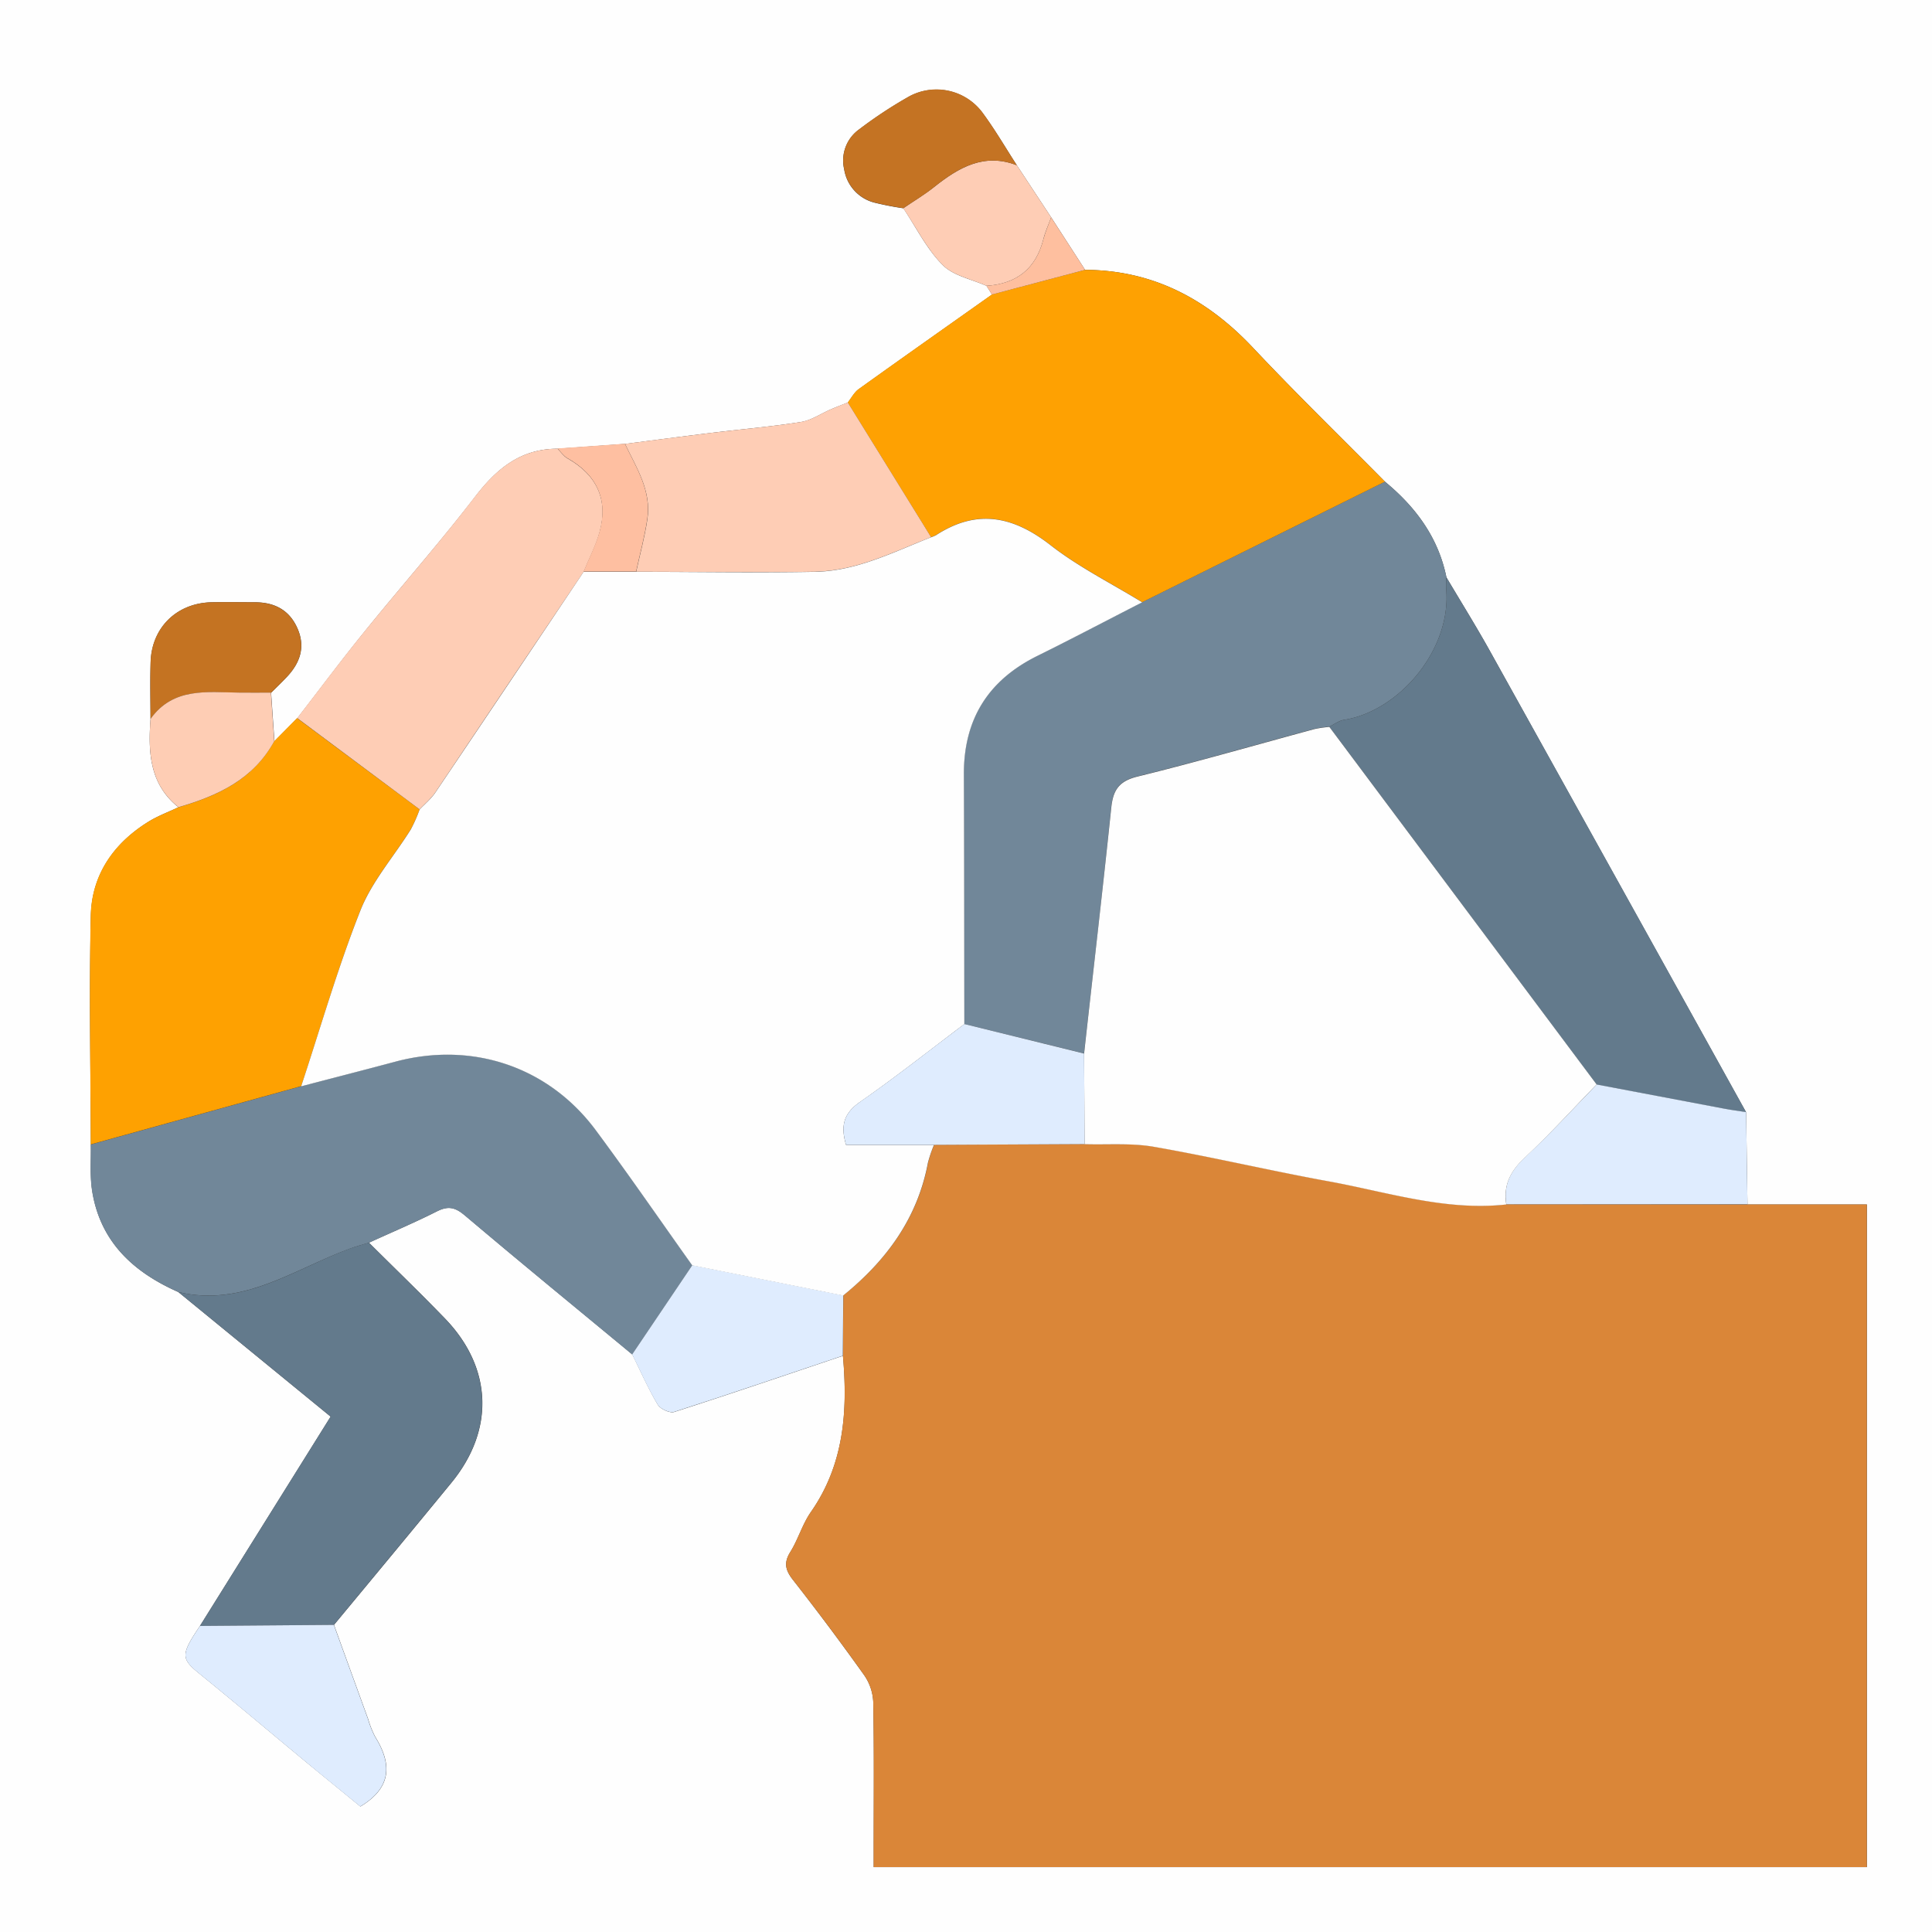 <svg xmlns="http://www.w3.org/2000/svg" viewBox="0 0 640 640"><rect x="0" y="0" width="640" height="640" fill="#333333" stroke="none"/><defs><style>.cls-1{fill:#fefefe;}.cls-2{fill:#da8638;}.cls-3{fill:#718799;}.cls-4{fill:#fea102;}.cls-5{fill:#fea101;}.cls-6{fill:#637a8c;}.cls-7{fill:#fecdb5;}.cls-8{fill:#dfecfe;}.cls-9{fill:#c47323;}.cls-10{fill:#c47322;}.cls-11{fill:#fecdb4;}.cls-12{fill:#febfa1;}.cls-13{fill:#febf9f;}</style></defs><g id="Layer_2" data-name="Layer 2"><g id="Layer_1-2" data-name="Layer 1"><path class="cls-1" d="M640,640H0V0H640ZM49.87,238.13c-.81,11-.37,21.59,9.24,29.29-3.35,1.59-6.89,2.89-10,4.84-11.47,7.13-18.68,17.53-19,31-.6,25.26-.09,50.55,0,75.83.12,5.18-.36,10.45.46,15.5C33.25,411.39,44.2,421.42,59.07,428l50.46,41.28L66.24,538.61c-6.45,9.6-6.32,10.84,0,15.95,12,9.75,23.8,19.73,35.7,29.58,6,4.93,12,9.81,17.46,14.29,10.49-6.31,10.43-14.16,4.91-23.08a30.41,30.41,0,0,1-2.3-5.75q-5.7-15.66-11.37-31.34c13-15.68,26-31.33,38.88-47.06,14.4-17.54,13.63-38.14-2.15-54.47-8.23-8.51-16.76-16.73-25.15-25.08,7.49-3.42,15.1-6.63,22.44-10.34,3.68-1.87,6-1.5,9.26,1.23,18.37,15.54,37,30.78,55.54,46.12,2.75,5.58,5.27,11.29,8.42,16.63.86,1.45,4,2.92,5.46,2.45,18.7-6,37.29-12.35,55.9-18.61,1.63,18.31.39,36-10.62,51.76-2.82,4.05-4.21,9.07-6.84,13.28-2.28,3.66-1.52,6.11,1,9.31q12.1,15.46,23.51,31.46a16.94,16.94,0,0,1,3,9c.3,16.22.14,32.44.14,48.66v5.92h329V399H578.87q-.23-15.25-.44-30.52Q536,292.07,493.59,215.73c-4.6-8.27-9.61-16.31-14.44-24.46-2.68-13.22-10.2-23.33-20.38-31.72-14.56-14.73-29.42-29.18-43.6-44.26C399.94,99.1,382,89.5,359.45,89.39L348.21,72,336.84,54.74c-3.71-5.72-7.14-11.65-11.19-17.12a19,19,0,0,0-24.43-5.68,145.81,145.81,0,0,0-16.58,10.91,12.66,12.66,0,0,0-5,13.24,13.55,13.55,0,0,0,9.87,11A98.43,98.43,0,0,0,299.26,69c4.23,6.34,7.7,13.44,13,18.77,3.54,3.6,9.61,4.71,14.55,6.93l1.81,2.89c-14.72,10.42-29.46,20.79-44.11,31.3-1.5,1.07-2.44,2.94-3.63,4.44-1.85.74-3.71,1.44-5.54,2.23-3.35,1.43-6.55,3.68-10,4.23-9.79,1.56-19.68,2.38-29.53,3.59-9.58,1.16-19.15,2.44-28.72,3.67l-22.35,1.6c-12.12,0-20.09,6.47-27.23,15.75-11.85,15.42-24.76,30-37,45.15-7.52,9.28-14.66,18.88-22,28.34l-7.6,7.69-1.1-16.09c1.75-1.75,3.55-3.47,5.25-5.28,4.3-4.58,6.16-9.78,3.56-15.88-2.68-6.26-7.68-8.86-14.3-8.82-4.76,0-9.52-.09-14.27,0-11.58.27-19.89,8.49-20.15,20C49.7,225.72,49.85,231.93,49.87,238.13Z"/><path class="cls-2" d="M578.87,399h39.54V618.5h-329v-5.92c0-16.22.16-32.44-.14-48.66a16.94,16.94,0,0,0-3-9q-11.37-16-23.51-31.46c-2.5-3.2-3.26-5.65-1-9.31,2.63-4.21,4-9.23,6.84-13.28,11-15.79,12.25-33.45,10.62-51.76l.15-20c14.25-11.53,24.62-25.53,28.08-44a42.47,42.47,0,0,1,2-5.89l49.87-.25c7.66.23,15.47-.44,22.94.86,19.38,3.38,38.54,7.92,57.89,11.44s38.65,9.9,58.89,7.67Z"/><path class="cls-3" d="M458.77,159.55c10.18,8.39,17.7,18.5,20.38,31.72a32.94,32.94,0,0,0-.09,3.71c1.87,20.4-15.86,40.69-33.8,43.47-1.72.26-3.29,1.5-4.92,2.28a39.22,39.22,0,0,0-4.86.7c-19.56,5.28-39,10.92-58.71,15.75-6.16,1.52-8.08,4.49-8.68,10.34-2.79,27.17-5.95,54.3-9,81.44l-39.67-9.75c0-27.56,0-55.12-.15-82.69-.08-18.21,8-31.18,24.28-39.26,11.67-5.79,23.19-11.85,34.78-17.78Z"/><path class="cls-4" d="M458.77,159.55l-80.41,39.93c-10.18-6.25-21-11.64-30.38-18.94-12.36-9.63-24.36-12.08-37.86-3.32a10.44,10.44,0,0,1-1.71.72q-1.29-2.12-2.59-4.21l-25-40.42c1.19-1.5,2.13-3.37,3.63-4.44,14.65-10.51,29.39-20.88,44.11-31.3l30.87-8.18c22.54.11,40.49,9.71,55.72,25.9C429.35,130.37,444.21,144.82,458.77,159.55Z"/><path class="cls-3" d="M59.07,428c-14.87-6.55-25.82-16.58-28.56-33.37-.82-5.05-.34-10.32-.46-15.5l69.73-19.3c10.44-2.74,20.89-5.42,31.31-8.2,25.49-6.78,50.76,1.71,66.39,22.85,10.87,14.7,21.26,29.75,31.86,44.65q-10,14.79-19.93,29.56c-18.54-15.34-37.17-30.58-55.54-46.12-3.22-2.73-5.58-3.1-9.26-1.23-7.34,3.71-15,6.92-22.44,10.34-2.13.65-4.3,1.2-6.39,2C97.38,420.42,80.48,433.11,59.07,428Z"/><path class="cls-5" d="M99.78,359.8,30.05,379.1c-.05-25.28-.56-50.57,0-75.83.31-13.48,7.52-23.88,19-31,3.14-1.95,6.68-3.25,10-4.84,13-3.76,24.85-9.21,31.74-21.86l7.6-7.69L139,268.12a48.89,48.89,0,0,1-2.9,6.56c-5.59,9-12.88,17.21-16.7,26.85C111.88,320.56,106.22,340.33,99.78,359.8Z"/><path class="cls-6" d="M440.34,240.73c1.63-.78,3.2-2,4.92-2.28,17.94-2.78,35.67-23.07,33.8-43.47a32.94,32.94,0,0,1,.09-3.71c4.83,8.15,9.84,16.19,14.44,24.46q42.49,76.32,84.84,152.71c-2.44-.39-4.89-.7-7.3-1.16q-21.12-4-42.22-8Z"/><path class="cls-6" d="M59.07,428c21.41,5.14,38.31-7.55,56.71-14.35,2.09-.77,4.26-1.32,6.39-2,8.39,8.35,16.92,16.57,25.15,25.08,15.78,16.33,16.55,36.93,2.15,54.47-12.91,15.73-25.92,31.38-38.88,47.06l-44.35.35,43.29-69.36Z"/><path class="cls-7" d="M139,268.12,98.45,237.87c7.31-9.46,14.45-19.06,22-28.34,12.26-15.12,25.17-29.73,37-45.15,7.14-9.28,15.11-15.74,27.23-15.75,1.1,1.09,2,2.5,3.32,3.23,9.74,5.52,13.57,13.71,10.63,24.4-1.25,4.53-3.5,8.78-5.29,13.16q-24.53,36.54-49.08,73C142.83,264.57,140.78,266.25,139,268.12Z"/><path class="cls-7" d="M280.84,133.31l25,40.42q1.31,2.1,2.59,4.21c-12.5,4.91-24.7,11.21-38.47,11.44-19.73.34-39.47,0-59.21,0,1.26-5.8,2.84-11.55,3.71-17.41,1.4-9.36-3.61-17-7.42-24.93,9.57-1.23,19.14-2.51,28.72-3.67,9.85-1.21,19.74-2,29.53-3.59,3.48-.55,6.68-2.8,10-4.23C277.13,134.75,279,134.05,280.84,133.31Z"/><path class="cls-8" d="M528.91,359.25q21.11,4,42.22,8c2.41.46,4.86.77,7.3,1.16q.23,15.26.44,30.52H499c-1.07-6.55,1.52-11.26,6.36-15.75C513.56,375.6,521.09,367.27,528.91,359.25Z"/><path class="cls-8" d="M209.41,448.66q10-14.78,19.93-29.56l50,10-.15,20c-18.61,6.26-37.2,12.61-55.9,18.61-1.47.47-4.6-1-5.46-2.45C214.68,460,212.16,454.24,209.41,448.66Z"/><path class="cls-8" d="M66.24,538.61l44.35-.35q5.68,15.68,11.37,31.34a30.41,30.41,0,0,0,2.3,5.75c5.52,8.92,5.58,16.77-4.91,23.08-5.48-4.48-11.5-9.36-17.46-14.29-11.9-9.85-23.71-19.83-35.7-29.58C59.92,549.45,59.79,548.21,66.24,538.61Z"/><path class="cls-7" d="M336.84,54.74,348.21,72c-.88,2.44-2,4.82-2.6,7.32C343.15,88.87,337,94,326.77,94.68c-4.94-2.22-11-3.33-14.55-6.93-5.26-5.33-8.73-12.43-13-18.77,3.41-2.33,7-4.46,10.19-7C317.56,55.49,326,50.55,336.84,54.74Z"/><path class="cls-9" d="M336.84,54.74c-10.87-4.19-19.28.75-27.39,7.21-3.22,2.57-6.78,4.7-10.19,7a98.43,98.43,0,0,1-9.73-1.92,13.55,13.55,0,0,1-9.87-11,12.66,12.66,0,0,1,5-13.24,145.81,145.81,0,0,1,16.58-10.91,19,19,0,0,1,24.43,5.68C329.7,43.09,333.13,49,336.84,54.74Z"/><path class="cls-10" d="M49.87,238.13c0-6.2-.17-12.41,0-18.61.26-11.52,8.57-19.74,20.15-20,4.75-.11,9.51,0,14.27,0,6.62,0,11.62,2.56,14.3,8.82,2.6,6.1.74,11.3-3.56,15.88-1.7,1.81-3.5,3.53-5.25,5.28-3.5,0-7,0-10.49,0C68.56,229.3,57.41,227.61,49.87,238.13Z"/><path class="cls-11" d="M49.87,238.13c7.54-10.52,18.69-8.83,29.39-8.69,3.5.05,7,0,10.49,0q.56,8.06,1.1,16.09c-6.89,12.65-18.73,18.1-31.74,21.86C49.5,259.72,49.06,249.12,49.87,238.13Z"/><path class="cls-12" d="M207,147c3.81,7.92,8.82,15.57,7.42,24.93-.87,5.86-2.45,11.61-3.71,17.41l-17.4,0c1.79-4.38,4-8.63,5.29-13.16,2.94-10.69-.89-18.88-10.63-24.4-1.3-.73-2.22-2.14-3.32-3.23Z"/><path class="cls-13" d="M326.77,94.68C337,94,343.15,88.87,345.61,79.34c.64-2.5,1.72-4.88,2.6-7.32l11.24,17.37-30.87,8.18Z"/><path class="cls-1" d="M193.33,189.42l17.4,0c19.74,0,39.48.35,59.21,0,13.77-.23,26-6.53,38.47-11.44a10.44,10.44,0,0,0,1.71-.72c13.5-8.76,25.5-6.31,37.86,3.32,9.36,7.3,20.2,12.69,30.38,18.94-11.59,5.93-23.11,12-34.78,17.78-16.3,8.08-24.36,21.05-24.28,39.26.13,27.57.11,55.13.15,82.69-11.5,8.66-22.79,17.61-34.59,25.82-5.4,3.76-6.46,7.89-4.59,14.21h29.12a43.78,43.78,0,0,0-2,5.89c-3.46,18.45-13.83,32.45-28.08,44l-50-10c-10.6-14.9-21-30-31.86-44.65-15.63-21.14-40.9-29.63-66.39-22.85-10.42,2.78-20.87,5.46-31.31,8.2,6.44-19.47,12.1-39.24,19.64-58.27,3.82-9.64,11.11-17.89,16.7-26.85a48.89,48.89,0,0,0,2.9-6.56c1.76-1.87,3.81-3.55,5.23-5.66Q168.87,226,193.33,189.42Z"/><path class="cls-1" d="M528.91,359.25c-7.82,8-15.35,16.35-23.56,24-4.84,4.49-7.43,9.2-6.36,15.75-20.24,2.23-39.4-4.12-58.89-7.67s-38.51-8.06-57.89-11.44c-7.47-1.3-15.28-.63-22.94-.86l-.15-30c3-27.14,6.18-54.27,9-81.44.6-5.85,2.52-8.82,8.68-10.34,19.67-4.83,39.15-10.47,58.71-15.75a39.22,39.22,0,0,1,4.86-.7Z"/><path class="cls-8" d="M359.12,349l.15,30-49.87.25H280.27c-1.87-6.32-.81-10.45,4.59-14.21,11.8-8.21,23.09-17.16,34.59-25.82Z"/></g></g></svg>
